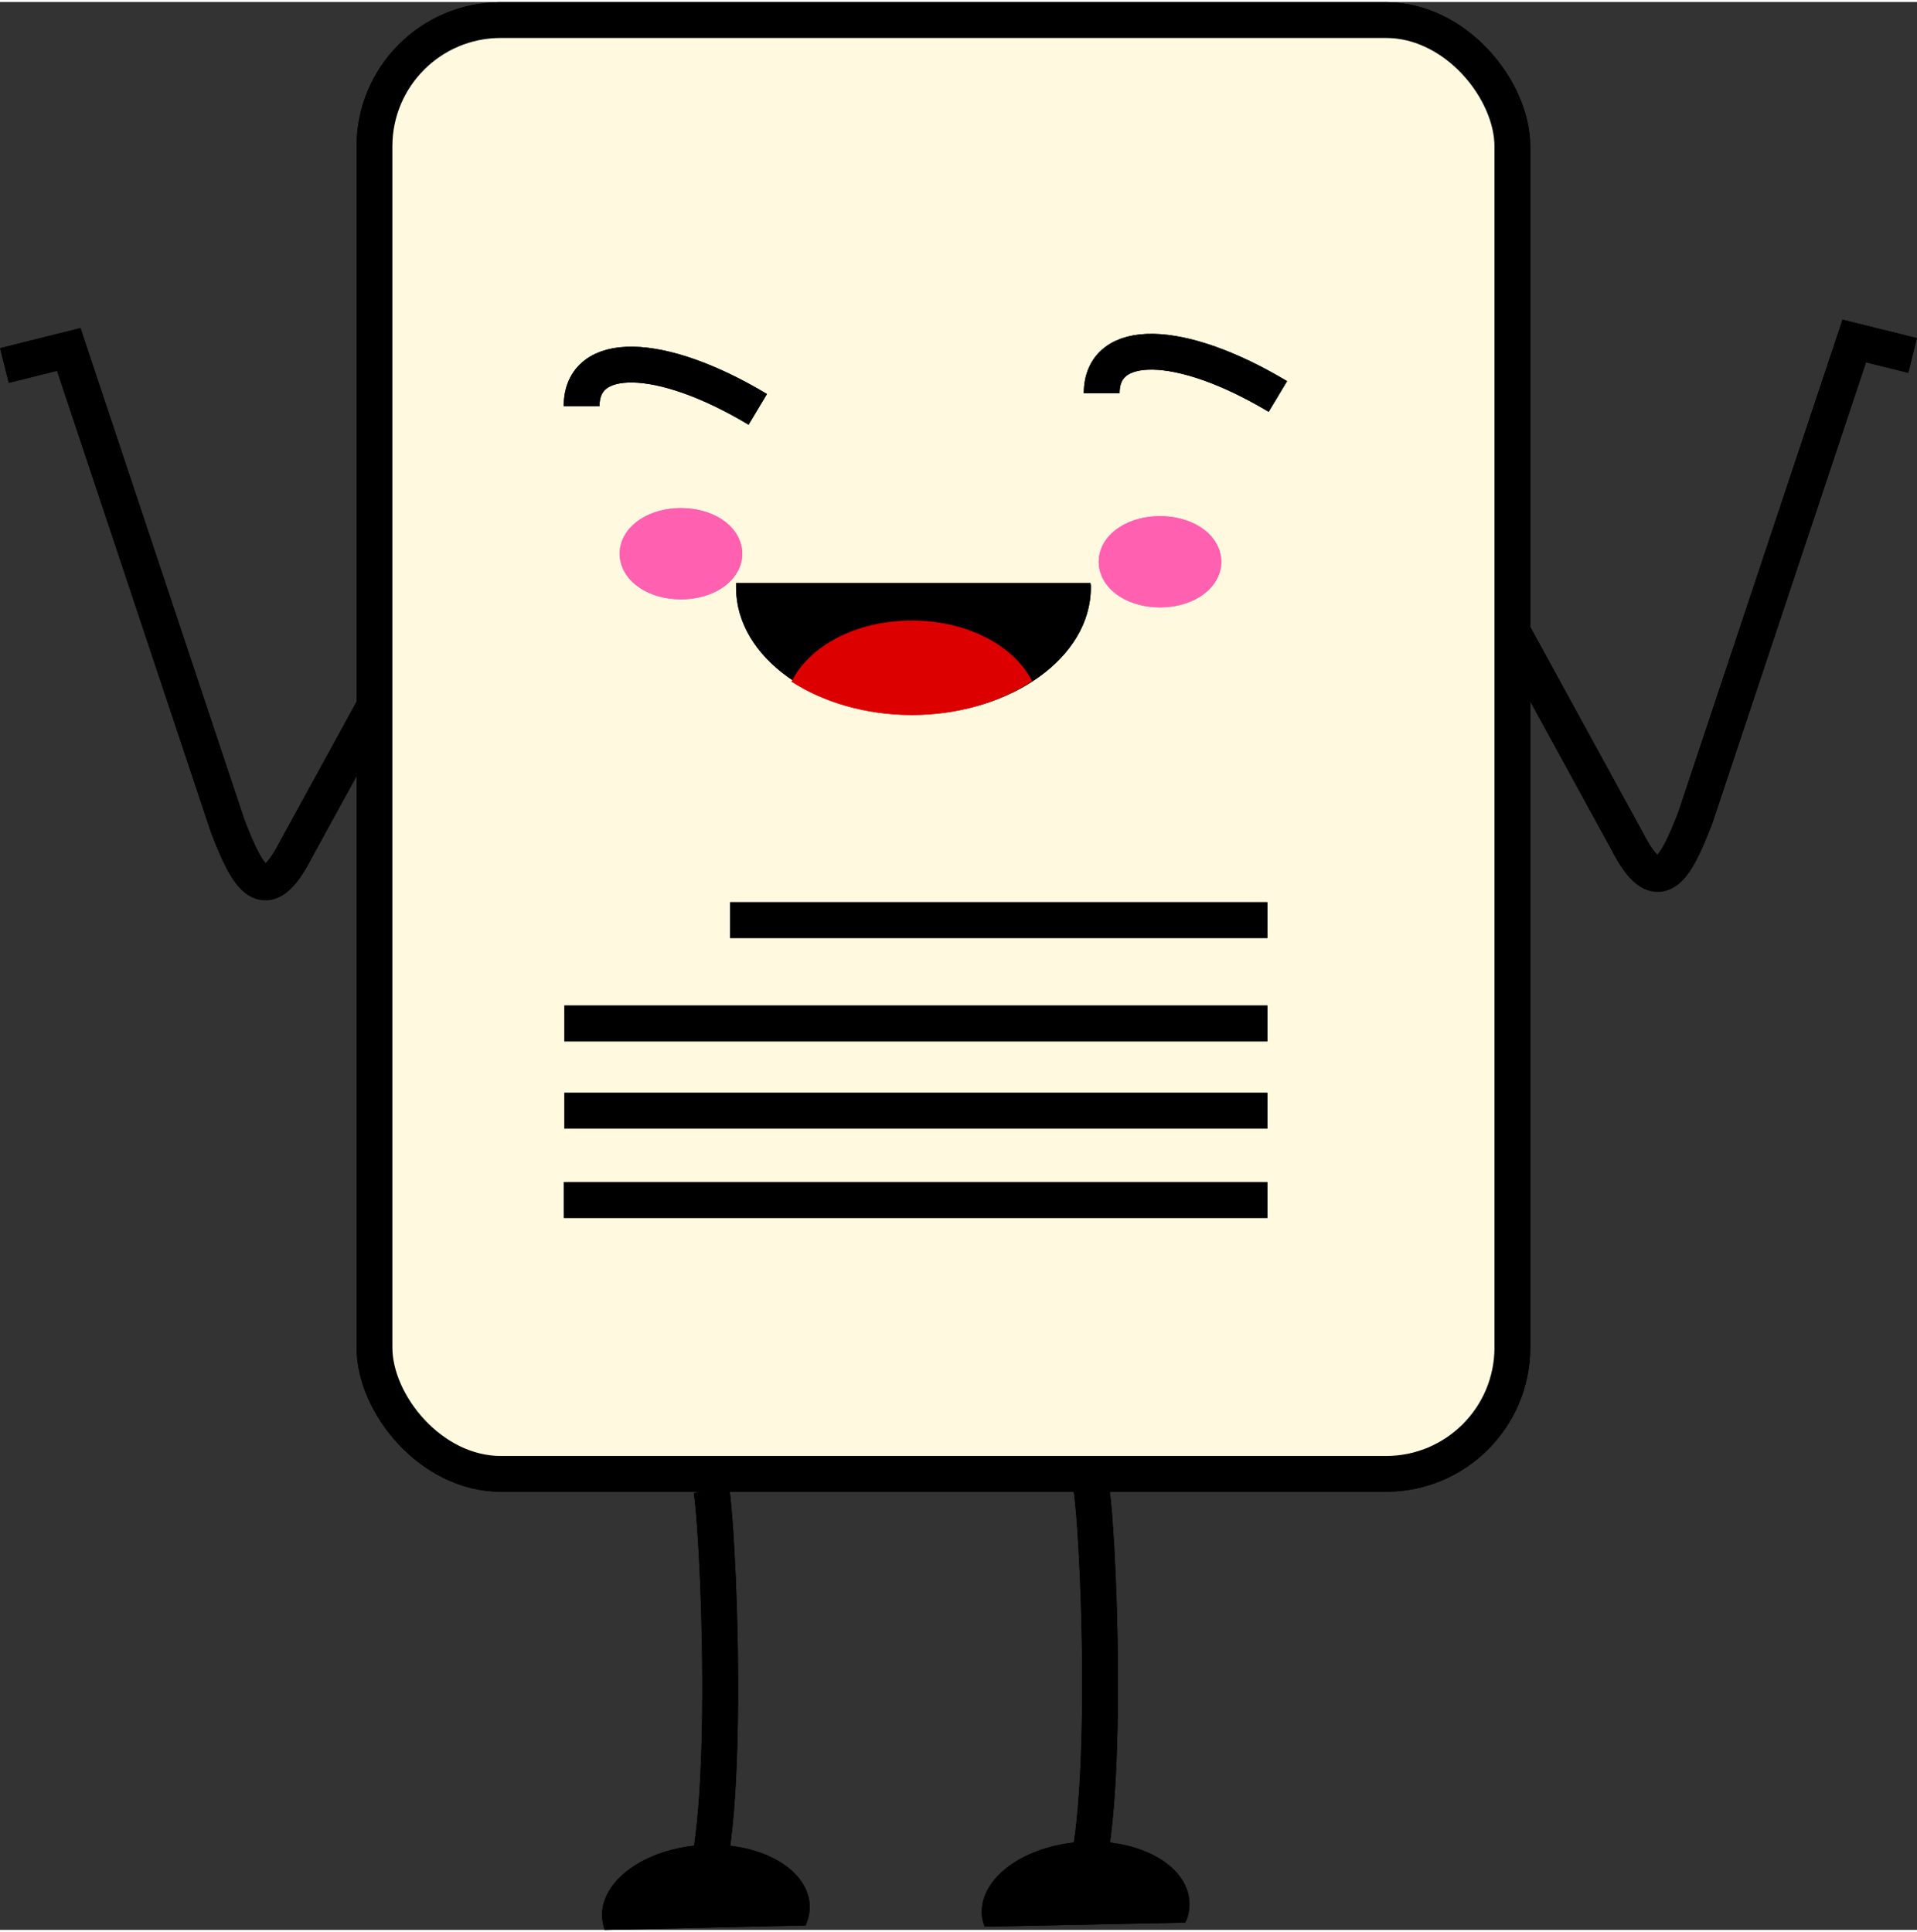 <?xml version="1.0" encoding="UTF-8"?>
<!DOCTYPE svg PUBLIC "-//W3C//DTD SVG 1.1//EN" "http://www.w3.org/Graphics/SVG/1.1/DTD/svg11.dtd">
<!-- Creator: CorelDRAW 2018 (64 Bit Versión de evaluación) -->
<svg xmlns="http://www.w3.org/2000/svg" xml:space="preserve" width="126px" height="127px" version="1.1" style="shape-rendering:geometricPrecision; text-rendering:geometricPrecision; image-rendering:optimizeQuality; fill-rule:evenodd; clip-rule:evenodd"
viewBox="0 0 47.66 47.94"
 xmlns:xlink="http://www.w3.org/1999/xlink">
 <rect x="0" y="0" width="47.66" height="47.94" fill="#333333" stroke="none"/>
 <defs>
  <style type="text/css">
   <![CDATA[
    .str0 {stroke:black;stroke-width:0.89;stroke-miterlimit:22.926}
    .str3 {stroke:black;stroke-width:0.89;stroke-miterlimit:22.926}
    .str1 {stroke:black;stroke-width:0.89;stroke-miterlimit:22.926}
    .str2 {stroke:#FF61B0;stroke-width:0.89;stroke-miterlimit:22.926}
    .fil0 {fill:none}
    .fil2 {fill:black}
    .fil4 {fill:black}
    .fil3 {fill:#DC0000}
    .fil5 {fill:#FF61B0}
    .fil1 {fill:#FFF9DF}
   ]]>
  </style>
 </defs>
 <g id="Capa_x0020_1">
  <g id="_2506549363984">
   <path class="fil0 str0" d="M10.37 15.58l-3.01 5.49c-0.76,1.49 -1.19,0.75 -1.7,-0.58l-3.95 -11.85 -1.6 0.4"/>
   <path class="fil0 str0" d="M10.37 15.58l-3.01 5.49c-0.76,1.49 -1.19,0.75 -1.7,-0.58l-3.95 -11.85 -1.6 0.4"/>
   <path class="fil0 str0" d="M37.44 15.36l3.01 5.5c0.76,1.49 1.19,0.75 1.7,-0.58l3.95 -11.85 1.45 0.36"/>
   <path class="fil0 str0" d="M37.44 15.36l3.01 5.5c0.76,1.49 1.19,0.75 1.7,-0.58l3.95 -11.85 1.45 0.36"/>
   <rect class="fil1 str1" x="9.31" y="0.45" width="28.29" height="36.15" rx="3.14" ry="3.14"/>
   <rect class="fil1 str1" x="9.31" y="0.45" width="28.29" height="36.15" rx="3.14" ry="3.14"/>
   <g>
    <path class="fil2" d="M27.11 14.45c0.01,0.04 0.01,0.07 0.01,0.11 0,1.74 -1.98,3.15 -4.41,3.15 -2.44,0 -4.41,-1.41 -4.41,-3.15 0,-0.04 0,-0.07 0,-0.11l8.81 0z"/>
    <path class="fil3" d="M19.68 16.9c0.44,-0.89 1.61,-1.52 2.99,-1.52 1.38,0 2.55,0.63 2.99,1.51 -0.79,0.52 -1.84,0.84 -2.99,0.84 -1.15,0 -2.2,-0.32 -2.99,-0.83z"/>
   </g>
   <g>
    <path class="fil2" d="M27.11 14.45c0.01,0.04 0.01,0.07 0.01,0.11 0,1.74 -1.98,3.15 -4.41,3.15 -2.44,0 -4.41,-1.41 -4.41,-3.15 0,-0.04 0,-0.07 0,-0.11l8.81 0z"/>
    <path class="fil3" d="M19.68 16.9c0.44,-0.89 1.61,-1.52 2.99,-1.52 1.38,0 2.55,0.63 2.99,1.51 -0.79,0.52 -1.84,0.84 -2.99,0.84 -1.15,0 -2.2,-0.32 -2.99,-0.83z"/>
   </g>
   <path class="fil4" d="M14.97 47.64c-0.06,-0.91 1.05,-1.72 2.47,-1.81 1.43,-0.09 2.63,0.57 2.69,1.48 0.01,0.18 -0.03,0.35 -0.1,0.52l-5 0.11c-0.03,-0.1 -0.05,-0.2 -0.06,-0.3z"/>
   <path class="fil4" d="M14.97 47.64c-0.06,-0.91 1.05,-1.72 2.47,-1.81 1.43,-0.09 2.63,0.57 2.69,1.48 0.01,0.18 -0.03,0.35 -0.1,0.52l-5 0.11c-0.03,-0.1 -0.05,-0.2 -0.06,-0.3z"/>
   <path class="fil4" d="M24.41 47.56c-0.06,-0.91 1.05,-1.72 2.48,-1.81 1.42,-0.09 2.62,0.57 2.68,1.48 0.01,0.18 -0.02,0.36 -0.1,0.53l-4.99 0.1c-0.04,-0.09 -0.06,-0.19 -0.07,-0.3z"/>
   <path class="fil4" d="M24.41 47.56c-0.06,-0.91 1.05,-1.72 2.48,-1.81 1.42,-0.09 2.62,0.57 2.68,1.48 0.01,0.18 -0.02,0.36 -0.1,0.53l-4.99 0.1c-0.04,-0.09 -0.06,-0.19 -0.07,-0.3z"/>
   <ellipse class="fil5 str2" cx="16.93" cy="13.72" rx="1.08" ry="0.69"/>
   <ellipse class="fil5 str2" cx="16.93" cy="13.72" rx="1.08" ry="0.69"/>
   <ellipse class="fil5 str2" cx="28.84" cy="13.92" rx="1.08" ry="0.69"/>
   <ellipse class="fil5 str2" cx="28.84" cy="13.92" rx="1.08" ry="0.69"/>
   <path class="fil0 str0" d="M27.39 9.73c0,-1.41 1.96,-1.37 4.38,0.08"/>
   <path class="fil0 str0" d="M27.39 9.73c0,-1.41 1.96,-1.37 4.38,0.08"/>
   <path class="fil0 str0" d="M14.46 10.05c0,-1.41 1.96,-1.37 4.38,0.08"/>
   <path class="fil0 str0" d="M14.46 10.05c0,-1.41 1.96,-1.37 4.38,0.08"/>
   <line class="fil0 str3" x1="18.15" y1="22.83" x2="31.51" y2= "22.83" />
   <line class="fil0 str3" x1="18.15" y1="22.83" x2="31.51" y2= "22.83" />
   <line class="fil0 str3" x1="14.03" y1="25.4" x2="31.51" y2= "25.4" />
   <line class="fil0 str3" x1="14.03" y1="25.4" x2="31.51" y2= "25.4" />
   <line class="fil0 str3" x1="14.03" y1="27.57" x2="31.51" y2= "27.57" />
   <line class="fil0 str3" x1="14.03" y1="27.57" x2="31.51" y2= "27.57" />
   <line class="fil0 str3" x1="14.02" y1="29.79" x2="31.51" y2= "29.79" />
   <line class="fil0 str3" x1="14.02" y1="29.79" x2="31.51" y2= "29.79" />
   <path class="fil0 str3" d="M17.69 37.01c0.23,1.65 0.49,9.63 -0.46,10.25"/>
   <path class="fil0 str3" d="M17.69 37.01c0.23,1.65 0.49,9.63 -0.46,10.25"/>
   <path class="fil0 str3" d="M27.13 36.93c0.24,1.65 0.49,9.64 -0.46,10.25"/>
   <path class="fil0 str3" d="M27.13 36.93c0.24,1.65 0.49,9.64 -0.46,10.25"/>
  </g>
 </g>
</svg>
